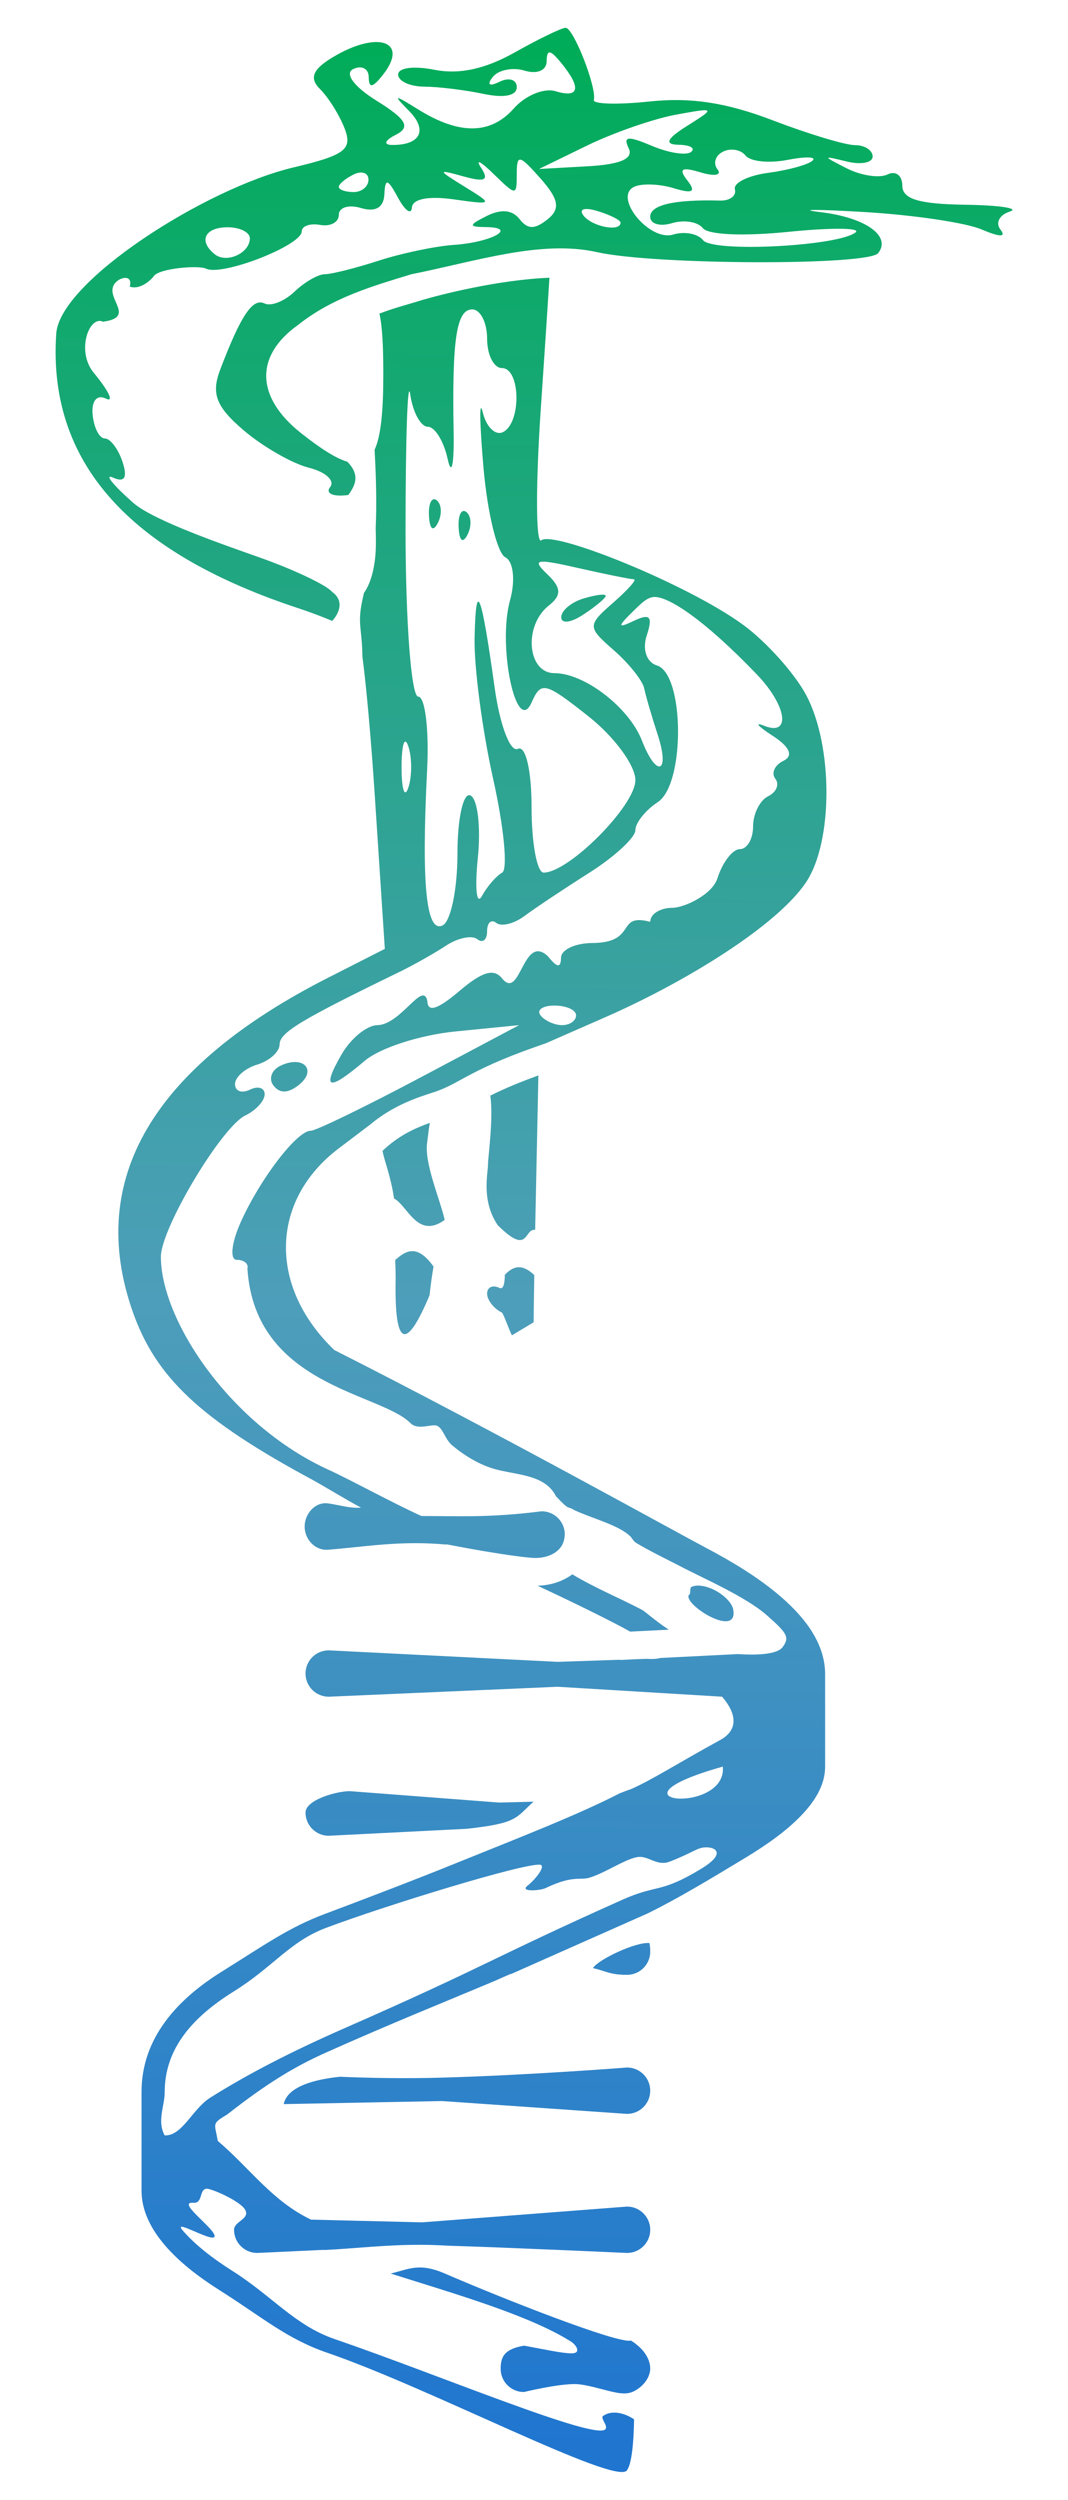 <?xml version="1.0" encoding="UTF-8" standalone="no"?>
<!-- Created with Inkscape (http://www.inkscape.org/) -->

<svg
   xmlns:dc="http://purl.org/dc/elements/1.1/"
   xmlns:cc="http://creativecommons.org/ns#"
   xmlns:rdf="http://www.w3.org/1999/02/22-rdf-syntax-ns#"
   xmlns:svg="http://www.w3.org/2000/svg"
   xmlns="http://www.w3.org/2000/svg"
   xmlns:xlink="http://www.w3.org/1999/xlink"
   xmlns:sodipodi="http://sodipodi.sourceforge.net/DTD/sodipodi-0.dtd"
   xmlns:inkscape="http://www.inkscape.org/namespaces/inkscape"
   width="230.48pt"
   height="539.287pt"
   id="svg2"
   sodipodi:version="0.32"
   inkscape:version="0.92.2 5c3e80d, 2017-08-06"
   sodipodi:docname="Rod_of_Asclepius2.svg"
   inkscape:output_extension="org.inkscape.output.svg.inkscape"
   version="1.0">
  <defs
     id="defs4">
    <linearGradient
       inkscape:collect="always"
       id="linearGradient858">
      <stop
         style="stop-color:#1e74d0;stop-opacity:1"
         offset="0"
         id="stop854" />
      <stop
         id="stop862"
         offset="0.486"
         style="stop-color:#4d9eba;stop-opacity:1" />
      <stop
         style="stop-color:#00ac58;stop-opacity:1"
         offset="1"
         id="stop856" />
    </linearGradient>
    <inkscape:path-effect
       effect="simplify"
       id="path-effect4542"
       is_visible="true"
       steps="1"
       threshold="0.007"
       smooth_angles="360"
       helper_size="0"
       simplify_individual_paths="false"
       simplify_just_coalesce="false"
       simplifyindividualpaths="false"
       simplifyJustCoalesce="false" />
    <inkscape:path-effect
       effect="simplify"
       id="path-effect4538"
       is_visible="true"
       steps="1"
       threshold="0.007"
       smooth_angles="360"
       helper_size="0"
       simplify_individual_paths="false"
       simplify_just_coalesce="false"
       simplifyindividualpaths="false"
       simplifyJustCoalesce="false" />
    <inkscape:path-effect
       effect="spiro"
       id="path-effect4534"
       is_visible="true" />
    <inkscape:perspective
       sodipodi:type="inkscape:persp3d"
       inkscape:vp_x="0 : 561.25983 : 1"
       inkscape:vp_y="0 : 1066.6667 : 0"
       inkscape:vp_z="793.70078 : 561.25983 : 1"
       inkscape:persp3d-origin="396.85039 : 374.17322 : 1"
       id="perspective10" />
    <inkscape:perspective
       id="perspective2390"
       inkscape:persp3d-origin="396.85039 : 374.17322 : 1"
       inkscape:vp_z="793.70078 : 561.25983 : 1"
       inkscape:vp_y="0 : 1066.6667 : 0"
       inkscape:vp_x="0 : 561.25983 : 1"
       sodipodi:type="inkscape:persp3d" />
    <linearGradient
       inkscape:collect="always"
       xlink:href="#linearGradient858"
       id="linearGradient860"
       x1="133.779"
       y1="719.524"
       x2="140.513"
       y2="10.953"
       gradientUnits="userSpaceOnUse" />
  </defs>
  <sodipodi:namedview
     id="base"
     pagecolor="#ffffff"
     bordercolor="#666666"
     borderopacity="1.0"
     gridtolerance="10000"
     guidetolerance="10"
     objecttolerance="10"
     inkscape:pageopacity="0.0"
     inkscape:pageshadow="2"
     inkscape:zoom="0.49497475"
     inkscape:cx="-193.35465"
     inkscape:cy="369.74948"
     inkscape:document-units="px"
     inkscape:current-layer="layer1"
     showgrid="false"
     inkscape:window-width="1920"
     inkscape:window-height="1024"
     inkscape:window-x="0"
     inkscape:window-y="30"
     showguides="false"
     inkscape:guide-bbox="true"
     inkscape:snap-bbox="true"
     inkscape:snap-smooth-nodes="true"
     inkscape:window-maximized="1"
     fit-margin-top="6"
     units="pt"
     fit-margin-left="12"
     fit-margin-bottom="6"
     fit-margin-right="12"
     inkscape:object-paths="false"
     inkscape:snap-global="false">
    <sodipodi:guide
       position="94.646,356.945"
       orientation="1,0"
       id="guide3707"
       inkscape:locked="false" />
    <sodipodi:guide
       position="180.364,398.889"
       orientation="1,0"
       id="guide3709"
       inkscape:locked="false" />
    <sodipodi:guide
       position="238.087,385.229"
       orientation="1,0"
       id="guide3711"
       inkscape:locked="false" />
    <sodipodi:guide
       position="36.057,187.239"
       orientation="1,0"
       id="guide3713"
       inkscape:locked="false" />
    <sodipodi:guide
       position="155.793,277.68"
       orientation="0,1"
       id="guide4563"
       inkscape:locked="false"
       inkscape:label=""
       inkscape:color="rgb(0,0,255)" />
    <sodipodi:guide
       position="180.364,237.68"
       orientation="0,1"
       id="guide4565"
       inkscape:locked="false"
       inkscape:label=""
       inkscape:color="rgb(0,0,255)" />
    <sodipodi:guide
       position="119.364,197.68"
       orientation="0,1"
       id="guide4567"
       inkscape:locked="false"
       inkscape:label=""
       inkscape:color="rgb(0,0,255)" />
    <sodipodi:guide
       position="145.793,157.68"
       orientation="0,1"
       id="guide4569"
       inkscape:locked="false"
       inkscape:label=""
       inkscape:color="rgb(0,0,255)" />
    <sodipodi:guide
       position="152.936,117.68"
       orientation="0,1"
       id="guide4571"
       inkscape:locked="false"
       inkscape:label=""
       inkscape:color="rgb(0,0,255)" />
    <sodipodi:guide
       position="144.364,77.68"
       orientation="0,1"
       id="guide4573"
       inkscape:locked="false"
       inkscape:label=""
       inkscape:color="rgb(0,0,255)" />
    <sodipodi:guide
       position="150.793,37.68"
       orientation="0,1"
       id="guide4575"
       inkscape:locked="false"
       inkscape:label=""
       inkscape:color="rgb(0,0,255)" />
    <inkscape:grid
       type="xygrid"
       id="grid4591"
       originx="7.936"
       originy="-10.32" />
    <sodipodi:guide
       position="136.557,535.551"
       orientation="0,1"
       id="guide852"
       inkscape:locked="false" />
  </sodipodi:namedview>
  <g
     inkscape:label="Layer 1"
     inkscape:groupmode="layer"
     id="layer1"
     transform="translate(-60.321,-92.217)">
    <path
       style="color:#000000;font-style:normal;font-variant:normal;font-weight:normal;font-stretch:normal;font-size:medium;line-height:normal;font-family:sans-serif;font-variant-ligatures:normal;font-variant-position:normal;font-variant-caps:normal;font-variant-numeric:normal;font-variant-alternates:normal;font-feature-settings:normal;text-indent:0;text-align:start;text-decoration:none;text-decoration-line:none;text-decoration-style:solid;text-decoration-color:#000000;letter-spacing:normal;word-spacing:normal;text-transform:none;writing-mode:lr-tb;direction:ltr;text-orientation:mixed;dominant-baseline:auto;baseline-shift:baseline;text-anchor:start;white-space:normal;shape-padding:0;clip-rule:nonzero;display:inline;overflow:visible;visibility:visible;opacity:1;isolation:auto;mix-blend-mode:normal;color-interpolation:sRGB;color-interpolation-filters:linearRGB;solid-color:#000000;solid-opacity:1;vector-effect:none;fill:url(#linearGradient860);fill-opacity:1;fill-rule:nonzero;stroke:none;stroke-width:13.333;stroke-linecap:round;stroke-linejoin:round;stroke-miterlimit:4;stroke-dasharray:none;stroke-dashoffset:0;stroke-opacity:1;color-rendering:auto;image-rendering:auto;shape-rendering:auto;text-rendering:auto;enable-background:accumulate"
       d="m 154.82,8 c -1.143,0 -7.737,3.186 -14.65,7.08 -8.488,4.781 -15.977,6.404 -23.059,4.998 -6,-1.191 -10.488,-0.61 -10.488,1.357 0,1.892 3.36,3.459 7.467,3.484 4.107,0.025 11.786,0.963 17.066,2.082 5.971,1.266 9.602,0.536 9.602,-1.932 0,-2.182 -2.217,-2.885 -4.926,-1.561 -2.983,1.458 -3.772,0.928 -1.998,-1.342 1.611,-2.062 5.749,-2.893 9.193,-1.848 3.599,1.092 6.291,-0.046 6.328,-2.678 0.05,-3.534 1.01,-3.424 4.201,0.482 5.865,7.178 5.234,10.207 -1.689,8.105 -3.277,-0.995 -8.657,1.24 -11.957,4.967 -6.688,7.553 -15.689,7.644 -27.523,0.279 -7.084,-4.409 -7.351,-4.361 -2.6,0.459 5.438,5.517 3.243,9.853 -4.941,9.762 -2.542,-0.028 -2.061,-1.336 1.07,-2.906 4.387,-2.2 3.132,-4.448 -5.475,-9.803 -6.502,-4.045 -9.327,-7.851 -6.76,-9.105 2.425,-1.186 4.439,-0.168 4.475,2.262 0.049,3.3 1.056,3.177 3.984,-0.484 7.782,-9.731 -1.242,-13.029 -14.283,-5.221 -5.837,3.495 -6.877,6.058 -3.723,9.174 2.408,2.378 5.602,7.493 7.1,11.367 2.312,5.981 0.095,7.666 -14.689,11.17 C 51.055,54.191 9.252,80.998 8.244,95.971 5.582,135.512 32.666,160 77.762,174.904 c 3.588,1.186 7.017,2.484 9.904,3.699 2.234,-2.5 3.343,-5.927 -0.027,-8.332 -1.486,-1.901 -10.782,-6.331 -20.658,-9.844 -9.876,-3.513 -30.756,-10.636 -36.623,-15.828 -5.867,-5.192 -8.447,-8.435 -5.732,-7.205 3.284,1.488 4.189,-0.023 2.703,-4.518 -1.228,-3.715 -3.52,-6.754 -5.094,-6.754 -1.574,0 -3.154,-3.072 -3.512,-6.824 -0.378,-3.967 1.215,-5.91 3.803,-4.645 2.448,1.197 0.891,-2.129 -3.459,-7.391 -5.202,-6.292 -1.309,-16.647 2.641,-14.721 10.752,-1.463 -1.803,-7.979 4.676,-12.125 2.302,-1.126 3.658,-0.218 3.014,2.016 2.375,0.928 5.45,-1.066 6.996,-3.094 1.698,-2.173 12.83,-3.099 14.959,-2.059 4.605,2.251 27.539,-6.686 27.539,-10.732 0,-1.549 2.401,-2.38 5.334,-1.848 2.933,0.533 5.332,-0.778 5.332,-2.914 0,-2.136 2.88,-3.012 6.4,-1.943 4.112,1.248 6.507,-0.131 6.699,-3.857 0.25,-4.839 0.908,-4.68 3.967,0.951 2.017,3.712 3.802,4.951 3.967,2.754 0.186,-2.482 4.744,-3.369 12.033,-2.342 11.342,1.598 11.45,1.477 3.201,-3.607 -8.002,-4.933 -8.026,-5.118 -0.367,-2.99 6.175,1.716 7.399,1.102 5.018,-2.521 -1.732,-2.636 -0.128,-1.845 3.566,1.758 6.574,6.413 6.717,6.414 6.717,0.092 0,-2.907 0.171,-4.327 1.119,-4.145 0.948,0.182 2.671,1.969 5.773,5.473 5.221,5.896 5.697,8.731 1.957,11.689 -3.74,2.958 -5.7,2.933 -8.074,-0.105 -2.065,-2.643 -5.28,-2.939 -9.422,-0.867 -5.249,2.625 -5.288,3.154 -0.242,3.197 9.382,0.08 1.653,4.385 -9.189,5.117 -5.31,0.359 -15.06,2.403 -21.666,4.543 -6.606,2.14 -13.572,3.891 -15.479,3.891 -1.907,0 -5.838,2.261 -8.738,5.025 -2.9,2.764 -6.774,4.292 -8.609,3.395 -3.417,-1.671 -6.817,3.394 -12.756,19 -2.649,6.961 -1.212,10.698 6.711,17.457 5.545,4.73 14.01,9.586 18.811,10.791 4.801,1.205 7.546,3.704 6.104,5.551 -1.46,1.869 0.852,2.877 5.234,2.291 1.992,-2.766 3.481,-5.691 -0.268,-9.559 -3.366,-1.009 -7.722,-3.801 -13.326,-8.234 C 65.639,114.261 65.306,102.378 77.824,93.465 87.864,85.497 99.495,82.241 110.408,78.895 c 18.859,-3.783 37.358,-9.959 53.432,-6.373 16.367,3.713 78.07,3.93 80.918,0.285 3.842,-4.917 -3.642,-10.238 -16.57,-11.783 -7.019,-0.839 -1.338,-0.853 12.627,-0.031 13.965,0.822 29.077,3.056 33.582,4.963 5.45,2.307 7.295,2.323 5.516,0.045 -1.471,-1.883 -0.262,-4.195 2.686,-5.135 2.948,-0.94 -2.8,-1.828 -12.773,-1.975 -13.435,-0.197 -18.133,-1.631 -18.133,-5.529 0,-2.894 -1.906,-4.33 -4.234,-3.191 -2.328,1.138 -7.607,0.355 -11.732,-1.742 -7.092,-3.605 -7.094,-3.713 -0.033,-1.977 4.107,1.01 7.465,0.364 7.465,-1.434 0,-1.798 -2.274,-3.27 -5.053,-3.27 -2.779,0 -13.471,-3.222 -23.76,-7.162 -13.278,-5.084 -23.532,-6.651 -35.338,-5.398 -9.148,0.971 -16.381,0.778 -16.074,-0.43 C 163.829,25.227 157.098,8 154.82,8 Z m 39.959,23.713 c 2.088,-0.024 0.198,1.233 -4.955,4.467 -5.959,3.74 -6.711,5.388 -2.49,5.463 3.324,0.059 4.93,0.99 3.566,2.068 -1.363,1.078 -6.44,0.284 -11.281,-1.766 -6.908,-2.924 -8.341,-2.776 -6.66,0.689 1.457,3.004 -2.327,4.665 -11.83,5.195 l -13.973,0.779 13.816,-6.73 c 7.598,-3.702 19.118,-7.703 25.6,-8.893 4.27,-0.784 6.955,-1.259 8.207,-1.273 z m 8.02,11.334 c 1.514,0.035 2.965,0.635 3.801,1.705 1.338,1.712 6.752,2.274 12.029,1.246 5.278,-1.028 8.519,-0.922 7.203,0.238 -1.316,1.16 -7.077,2.732 -12.801,3.492 -5.724,0.76 -10.002,2.894 -9.508,4.742 0.495,1.848 -1.426,3.299 -4.268,3.225 -13.265,-0.346 -20.1,1.24 -20.1,4.664 0,2.055 2.819,2.882 6.264,1.836 3.445,-1.046 7.429,-0.413 8.852,1.408 1.527,1.955 11.629,2.399 24.67,1.084 12.146,-1.225 20.849,-1.174 19.342,0.115 -4.69,4.011 -41.103,5.902 -43.932,2.281 -1.467,-1.878 -5.339,-2.604 -8.604,-1.613 -6.79,2.061 -17.307,-10.756 -11.254,-13.715 2.141,-1.047 7.26,-0.882 11.377,0.367 5.547,1.684 6.572,1.103 3.953,-2.248 -2.603,-3.332 -1.608,-3.938 3.787,-2.301 4.049,1.229 6.239,0.835 4.898,-0.881 -1.333,-1.707 -0.606,-3.991 1.617,-5.078 0.834,-0.407 1.764,-0.589 2.672,-0.568 z M 96.205,49.635 c 1.135,0.089 1.885,0.812 1.885,2.041 0,1.966 -1.919,3.572 -4.266,3.572 -2.347,0 -4.268,-0.67 -4.268,-1.488 0,-0.819 1.921,-2.425 4.268,-3.572 0.88,-0.43 1.7,-0.606 2.381,-0.553 z m 64.465,10.484 c 0.778,-0.032 1.908,0.16 3.332,0.592 3.642,1.105 6.621,2.608 6.621,3.338 0,2.733 -8.129,1.197 -10.635,-2.01 -0.934,-1.196 -0.616,-1.867 0.682,-1.92 z M 57.557,65.373 c 3.52,0 6.4,1.431 6.4,3.178 0,4.256 -6.664,7.302 -10.072,4.605 -4.805,-3.801 -2.926,-7.783 3.672,-7.783 z m 92.607,14.512 c -14.935,0.605 -32.047,5.001 -37.396,6.652 -4.155,1.283 -7.332,2.057 -11.523,3.668 0.853,3.882 1.113,9.621 1.113,17.461 0,10.615 -0.678,17.739 -2.512,21.721 0.437,7.765 0.635,15.474 0.326,22.322 -0.004,0.078 -0.008,0.151 -0.012,0.229 0.046,1.27 0.064,2.69 0.064,4.277 0,6.417 -1.377,11.45 -3.43,14.34 -1.248,5.155 -1.258,7.25 -1.045,9.799 0.17,2.039 0.553,4.567 0.592,8.504 1.091,8.151 2.471,23.303 3.578,40.201 l 2.875,43.875 -16.219,8.242 c -50.694,25.767 -69.661,58.123 -56.332,96.096 6.605,18.816 19.331,30.956 51.752,48.393 4.539,2.534 9.761,5.768 13.939,7.977 -3.159,0.287 -6.223,-0.769 -9.477,-1.211 -3.675,-0.5 -6.734,2.958 -6.734,6.666 0,3.709 3.038,6.962 6.734,6.668 10.754,-0.856 20.948,-2.711 34.025,-1.48 l 0.018,-0.09 c 0,0 0.735,0.14 0.932,0.178 0.024,0.003 0.048,0.003 0.072,0.006 0.008,0.004 0.017,0.008 0.025,0.012 1.254,0.242 4.91,0.945 9.75,1.775 5.758,0.988 12.573,1.952 14.74,1.973 2.522,0.024 4.734,-0.715 6.184,-1.873 1.45,-1.158 2.317,-2.609 2.367,-5.1 h 0.01 c -0.11,-3.612 -3.086,-6.498 -6.725,-6.461 -14.916,1.911 -24.06,1.347 -34.541,1.357 -8.491,-3.852 -20.516,-10.475 -26.605,-13.244 -28.356,-12.893 -48.339,-43.01 -48.35,-61.328 -0.005,-8.148 17.426,-37.314 24.283,-40.631 3.069,-1.484 5.58,-4.232 5.58,-6.105 0,-1.874 -1.921,-2.468 -4.268,-1.32 -2.347,1.147 -4.266,0.43 -4.266,-1.594 0,-2.024 2.878,-4.555 6.398,-5.623 3.52,-1.068 6.413,-3.677 6.428,-5.799 0.024,-3.408 5.938,-6.985 34.512,-20.865 3.97,-1.929 9.999,-5.333 13.398,-7.564 3.4,-2.232 7.444,-3.059 8.988,-1.838 1.544,1.221 2.809,0.196 2.809,-2.279 0,-2.475 1.188,-3.557 2.641,-2.408 1.453,1.149 5.093,0.261 8.088,-1.971 2.995,-2.232 11.406,-7.839 18.691,-12.459 7.285,-4.62 13.246,-10.129 13.246,-12.242 0,-2.113 2.907,-5.75 6.459,-8.082 7.913,-5.195 7.687,-36.888 -0.279,-39.307 -2.975,-0.903 -4.228,-4.638 -2.902,-8.648 1.792,-5.42 0.939,-6.396 -3.672,-4.197 -4.9,2.336 -4.86,1.746 0.225,-3.205 2.318,-2.257 3.881,-3.714 5.91,-3.639 3.873,0.144 13.443,5.871 29.193,22.262 8.657,9.009 9.941,17.914 2.133,14.785 -2.933,-1.175 -1.858,0.108 2.389,2.852 4.996,3.228 6.102,5.782 3.131,7.234 -2.525,1.235 -3.57,3.553 -2.32,5.152 1.25,1.6 0.322,3.863 -2.062,5.029 -2.385,1.166 -4.336,5.067 -4.336,8.67 0,3.603 -1.712,6.551 -3.805,6.551 -2.092,0 -5.008,3.797 -6.48,8.438 -1.472,4.641 -9.521,8.438 -12.996,8.438 -3.475,0 -6.32,1.809 -6.32,4.02 -10.054,-2.605 -3.502,5.991 -16.568,6.105 -4.967,0 -9.06,1.897 -9.096,4.217 -0.047,3.046 -1.104,2.923 -3.801,-0.445 -7.185,-6.627 -7.872,12.85 -13.111,6.469 -2.367,-3.03 -5.701,-2.069 -12.334,3.562 -6.302,5.351 -9.129,6.229 -9.219,2.863 -1.279,-5.928 -7.549,6.739 -14.33,6.957 -3.027,0 -7.69,3.797 -10.363,8.438 -5.848,10.152 -3.789,10.714 6.688,1.818 4.368,-3.709 15.85,-7.422 26.105,-8.441 l 18.309,-1.818 -28.639,15.189 c -15.751,8.354 -29.841,15.189 -31.313,15.189 -3.96,0 -14.44,13.64 -20.098,26.156 -2.727,6.033 -3.264,10.969 -1.193,10.969 2.07,0 3.449,1.137 3.064,2.529 2.154,33.766 38.097,35.633 46.887,44.418 2.247,2.287 6.199,0.048 7.791,0.844 1.65,0.825 2.171,3.807 4.205,5.537 3.543,3.012 8.064,5.75 12.652,6.963 6.297,1.664 14.157,1.548 17.234,7.703 4.152,4.429 3.115,2.631 5.242,3.975 5.271,2.481 12.898,4.316 16.225,7.643 0.426,0.426 0.81,1.311 1.586,1.793 3.286,2.043 11.147,5.908 12.604,6.678 6.37,3.366 18.85,8.743 24.965,14.1 6.115,5.357 6.597,6.459 4.633,9.188 -1.708,2.372 -8.536,2.321 -12.91,2.033 l -22.387,1.127 c -0.674,0.246 -1.912,0.349 -3.959,0.246 l -2.885,0.098 -4.582,0.23 -0.004,-0.074 -18.021,0.609 -65.822,-3.305 c -3.708,-0.037 -6.734,2.958 -6.734,6.666 0,3.709 3.026,6.705 6.734,6.668 L 152.5,485.18 l 47.336,2.857 c 4.082,4.724 4.849,9.448 -0.473,12.424 -11.675,6.356 -20.052,11.746 -26.064,14.297 -0.116,-0.014 -1.452,0.498 -2.939,1.076 -11.999,6.193 -29.279,12.886 -45.494,19.447 -13.541,5.521 -31.145,12.172 -39.324,15.24 -10.404,3.902 -17.268,8.871 -29.764,16.66 -12.496,7.789 -22.988,18.898 -22.988,34.539 v 28.406 c 0,5.775 2.739,11.088 6.809,15.805 4.069,4.716 9.542,8.97 15.68,12.846 12.276,7.751 19.251,13.959 31.014,17.992 29.48,10.108 82.727,38.127 86.137,33.836 1.382,-1.74 1.985,-7.886 2.082,-14.707 -1.801,-1.272 -6.01,-3.154 -9.061,-0.869 -0.372,0.942 1.504,2.633 0.86,3.644 -2.312,3.629 -48.11,-15.633 -77.98,-25.875 -11.412,-3.913 -17.936,-12.364 -29.492,-19.66 -5.778,-3.648 -10.772,-7.599 -14.191,-11.562 -3.419,-3.963 10.35,4.646 9.086,1.225 -0.953,-2.578 -10.811,-9.59 -6.049,-9.189 2.823,0.238 1.629,-3.787 3.771,-4.053 1.216,-0.151 9.771,3.497 11.178,6.109 1.407,2.613 -3.227,3.278 -3.227,5.701 0,3.709 3.026,6.705 6.734,6.668 l 19.176,-0.893 c 0.036,0.016 0.079,0.031 0.115,0.047 9.15,-0.449 17.67,-1.542 27.943,-1.492 2.368,0.011 4.844,0.093 7.428,0.248 17.182,0.512 51.629,2.09 51.629,2.09 3.708,0.037 6.734,-2.959 6.734,-6.668 0,-3.709 -3.026,-6.703 -6.734,-6.666 l -58.879,4.529 -31.994,-0.779 c -11.168,-5.323 -17.575,-14.771 -26.836,-22.646 -0.741,-4.516 -1.694,-4.844 1.408,-6.797 0.418,-0.263 0.851,-0.525 1.283,-0.787 11.453,-8.946 19.224,-13.707 28.586,-17.889 18.653,-8.331 32.618,-13.904 48.229,-20.459 1.568,-0.706 3.138,-1.401 4.736,-2.084 0.048,0.01 0.107,0.009 0.158,0.016 l 39.262,-17.414 c 8.76,-4.31 17.924,-9.828 28.271,-16.09 6.084,-3.681 11.587,-7.604 15.73,-11.855 4.143,-4.251 7.102,-8.983 7.102,-14.295 V 481.596 c 0,-8.748 -5.634,-16.092 -12.445,-22.059 -6.811,-5.967 -15.082,-10.749 -21.656,-14.223 C 185.235,439.951 134.299,411.598 88.258,388.322 69.257,370.114 69.758,345.31 89.525,330.33 l 9.139,-6.926 c 6.497,-5.429 13.312,-7.657 18.084,-9.195 4.663,-1.503 7.554,-3.598 12.678,-6.152 6.874,-3.426 13.095,-5.673 19.738,-7.986 l 17.193,-7.537 c 22.938,-10.058 49.391,-26.298 57.697,-38.84 7.756,-11.71 7.747,-39.152 -0.016,-53.754 -3.328,-6.259 -11.487,-15.354 -18.133,-20.213 -15.994,-11.693 -54.456,-27.187 -58.086,-24.316 -1.583,1.252 -1.643,-15.837 -0.135,-37.975 1.17,-17.167 2.033,-30.35 2.479,-37.551 z m -22.207,9.113 c 2.347,0 4.268,3.797 4.268,8.438 0,4.641 1.919,8.438 4.266,8.438 5.387,0 5.637,15.808 0.291,18.422 -2.187,1.069 -4.806,-1.499 -5.818,-5.707 -1.013,-4.208 -0.913,2.979 0.221,15.973 1.134,12.994 3.957,24.574 6.273,25.734 2.343,1.174 2.949,6.663 1.363,12.373 -3.66,13.182 1.836,39.237 6.201,29.395 2.744,-6.188 3.849,-5.917 16.406,4.016 7.405,5.857 13.463,14.101 13.463,18.318 0,7.326 -19.128,26.598 -26.398,26.598 -1.908,0 -3.469,-8.441 -3.469,-18.76 0,-10.654 -1.707,-17.927 -3.951,-16.83 -2.174,1.063 -5.174,-6.821 -6.664,-17.52 -3.887,-27.896 -5.416,-31.697 -5.787,-14.387 -0.179,8.353 2.221,26.576 5.332,40.498 3.111,13.922 4.283,26.07 2.604,26.998 -1.679,0.928 -4.307,3.966 -5.84,6.75 -1.533,2.784 -2.053,-2.175 -1.156,-11.021 0.897,-8.846 -0.057,-16.91 -2.119,-17.918 -2.063,-1.008 -3.75,6.521 -3.75,16.73 0,10.209 -1.921,19.501 -4.268,20.648 -4.726,2.31 -6.131,-11.78 -4.461,-44.719 0.588,-11.601 -0.568,-21.094 -2.568,-21.094 -2.001,-6e-5 -3.637,-21.641 -3.637,-48.092 0,-26.451 0.607,-43.917 1.35,-38.812 0.743,5.105 3.014,9.281 5.049,9.281 2.035,0 4.609,4.177 5.719,9.281 1.11,5.105 1.883,1.687 1.717,-7.594 -0.482,-26.938 0.804,-35.438 5.365,-35.438 z m -10.971,54.602 c -1.005,-0.006 -1.643,1.852 -1.492,4.742 0.205,3.932 1.216,4.731 2.578,2.039 1.233,-2.436 1.08,-5.347 -0.338,-6.469 -0.266,-0.21 -0.516,-0.311 -0.748,-0.312 z m 8.533,3.375 c -1.005,-0.006 -1.643,1.852 -1.492,4.742 0.205,3.932 1.216,4.731 2.578,2.039 1.233,-2.436 1.08,-5.347 -0.338,-6.469 -0.266,-0.21 -0.516,-0.311 -0.748,-0.312 z m 22.729,14.582 c 1.572,-0.031 4.838,0.615 10.254,1.844 7.81,1.772 14.989,3.221 15.955,3.221 0.966,0 -1.719,3.038 -5.967,6.75 -7.455,6.516 -7.449,6.989 0.186,13.662 4.349,3.801 8.288,8.738 8.752,10.969 0.464,2.231 2.211,8.233 3.883,13.338 3.633,11.095 -0.304,12.562 -4.529,1.688 -3.699,-9.522 -16.524,-19.406 -25.18,-19.406 -7.816,0 -8.965,-13.634 -1.639,-19.43 3.741,-2.959 3.653,-5.133 -0.361,-8.959 -2.599,-2.477 -3.375,-3.636 -1.354,-3.676 z m 17.012,9.5 c -1.153,0.039 -3.103,0.426 -5.303,1.094 -3.52,1.068 -6.4,3.486 -6.4,5.371 0,1.975 2.711,1.648 6.4,-0.773 3.52,-2.311 6.4,-4.729 6.4,-5.371 0,-0.241 -0.406,-0.344 -1.098,-0.32 z m -56.623,42.281 c 0.276,-0.075 0.592,0.362 0.928,1.377 1.073,3.248 1.073,8.564 0,11.812 -1.073,3.248 -1.951,0.591 -1.951,-5.906 0,-4.467 0.415,-7.117 1.023,-7.283 z m 42.975,75.906 c 3.417,0 6.213,1.266 6.213,2.812 0,1.547 -1.807,2.812 -4.016,2.812 -2.208,0 -5.004,-1.266 -6.213,-2.812 -1.209,-1.547 0.599,-2.812 4.016,-2.812 z m -74.539,16.232 c -1.234,-0.029 -2.727,0.298 -4.367,1.1 -2.541,1.242 -3.412,3.806 -1.936,5.695 1.801,2.305 4.188,2.248 7.252,-0.176 4.107,-3.249 2.752,-6.534 -0.949,-6.619 z m 69.908,3.861 c -4.655,1.69 -9.089,3.45 -13.832,5.805 0.947,6.444 -0.683,17.933 -0.67,19.744 0.019,2.61 -1.999,10.397 2.789,17.514 9.09,9.042 7.499,0.906 10.785,1.357 z m -31.229,13.645 c -4.379,1.555 -9.12,3.728 -13.625,8.059 0.627,3.253 2.289,6.9 3.326,13.703 3.855,1.955 6.738,11.866 14.572,6.139 -1.492,-6.383 -5.892,-16.266 -5.053,-22.223 0.212,-1.508 0.396,-3.566 0.779,-5.678 z m -5.18,36.896 c -1.79,0.057 -3.339,1.281 -4.797,2.564 0.12,2.561 0.165,5.155 0.102,7.637 -0.08,17.214 3.13,18.309 9.785,2.525 0.347,-3.188 0.734,-5.949 1.152,-8.295 -2.423,-3.38 -4.453,-4.489 -6.242,-4.432 z m 30.941,4.631 c -1.599,-0.062 -2.937,0.873 -4.193,2.17 -0.008,2.768 -0.514,4.279 -1.533,3.781 -1.959,-0.958 -3.562,-0.221 -3.562,1.635 0,1.856 1.919,4.312 4.266,5.459 0.41,0.2 2.547,6.258 2.896,6.527 l 6.229,-3.742 c 0.03,-3.975 0.099,-8.608 0.186,-13.578 -1.643,-1.552 -3.044,-2.204 -4.287,-2.252 z m 15.225,88.334 c -2.871,2.123 -6.378,3.168 -9.994,3.271 8.553,4.004 16.746,7.939 24.223,11.875 0.373,0.197 1.43,0.782 2.412,1.33 l 11.123,-0.559 c -4.099,-2.701 -6.836,-5.253 -7.662,-5.688 -6.534,-3.44 -13.31,-6.168 -20.102,-10.23 z m 36.309,3.23 c -0.57,-0.013 -1.04,0.041 -1.371,0.174 -1.725,0.211 -0.453,1.916 -1.414,2.557 -1.587,2.818 14.808,12.957 12.693,3.758 -0.993,-3.013 -5.917,-6.399 -9.908,-6.488 z m 7.004,52.072 c 1.286,14.151 -36.533,10.263 0,0 z m -107.279,7.062 c -3.708,-0.037 -12.795,2.452 -12.795,6.16 0,3.709 3.026,6.705 6.734,6.668 l 39.686,-2.002 c 14.769,-1.625 13.967,-3.126 19.189,-7.797 l -9.865,0.25 z m 102.244,16.16 c 3.157,-0.13 6.006,1.897 -1.451,6.322 -11.603,7.021 -12.291,4.22 -22.496,8.785 -37.728,16.878 -38.902,18.933 -79.762,36.869 -14.721,6.462 -27.394,12.887 -38.729,20.021 -5.205,3.276 -8.031,11.055 -13.123,10.861 -2.282,-4.169 -0.006,-8.339 0,-12.508 0.018,-12.694 8.301,-21.685 19.85,-28.883 11.548,-7.198 16.084,-14.373 26.682,-18.348 17.425,-6.536 57.049,-18.673 61.48,-18.117 1.715,0.245 -1.07,3.997 -3.621,6.035 -2.383,1.904 3.715,1.394 5.129,0.717 7.992,-3.827 9.824,-2.201 12.602,-3.004 4.556,-1.317 10.194,-5.324 13.896,-5.947 3.133,-0.527 5.571,2.741 9.295,1.303 6.729,-2.599 7.792,-4.006 10.248,-4.107 z m -16.076,27.527 c -4.029,-0.375 -14.896,4.844 -16.254,7.209 3.847,0.867 4.807,1.929 9.744,1.932 3.708,0.037 6.734,-2.958 6.734,-6.666 0,-0.941 -0.064,-1.763 -0.225,-2.475 z m -6.51,35.807 c 0,0 -27.733,2.185 -53.154,2.908 -11.102,0.316 -21.549,0.08 -29.377,-0.254 -6.502,0.655 -15.12,2.55 -16.193,7.871 l 45.554,-0.883 53.17,3.691 c 3.708,0.037 6.734,-2.959 6.734,-6.668 0,-3.709 -3.026,-6.703 -6.734,-6.666 z m -67.943,59.26 c 17.9,5.691 39.585,11.849 51.82,19.533 1.66,1.043 3.053,3.39 0.307,3.418 -2.782,0.029 -8.339,-1.237 -13.756,-2.211 -5.476,0.973 -6.734,2.958 -6.734,6.666 0,3.709 3.026,6.705 6.734,6.668 0,0 9.931,-2.435 14.979,-2.273 2.786,0.089 7.463,1.515 9.445,1.98 2.451,0.575 4.936,1.188 7.131,0.102 2.772,-1.372 4.689,-3.975 4.752,-6.477 0,-3.499 -2.694,-6.361 -5.557,-8.135 -3.564,1.037 -36.526,-11.906 -53.646,-19.322 -7.275,-3.1 -10.085,-1.253 -15.475,0.051 z"
       transform="translate(68.257,92.217)"
       id="path4589"
       inkscape:connector-curvature="0"
       inkscape:label="Main"
       sodipodi:nodetypes="sscsccsccscccssscccsccsccssccccsccsscsccccsscsccsccccsssscscccscsscscsccccccccssccccscscsscscsccsccccccscccsccccssccccscccscccsssscsccsscsssscccscccsccccccsccsssccccccccccccscsscscccscsccsccsscccccccccsssscccccccccscccscsccccccccscssccccccccscccccccsssssssccccssssscssccccccscccccccccccscssssccccsccccscsccsssccscscccsscsscccscscscssscssccccccccccccscsccsssscscscsscscscssscsccccccccccccccccccccccccccsccccccccccccccccccccscccccscsssccsccscscsscccsccsccccsccsccsccssccccc" />
  </g>
</svg>
